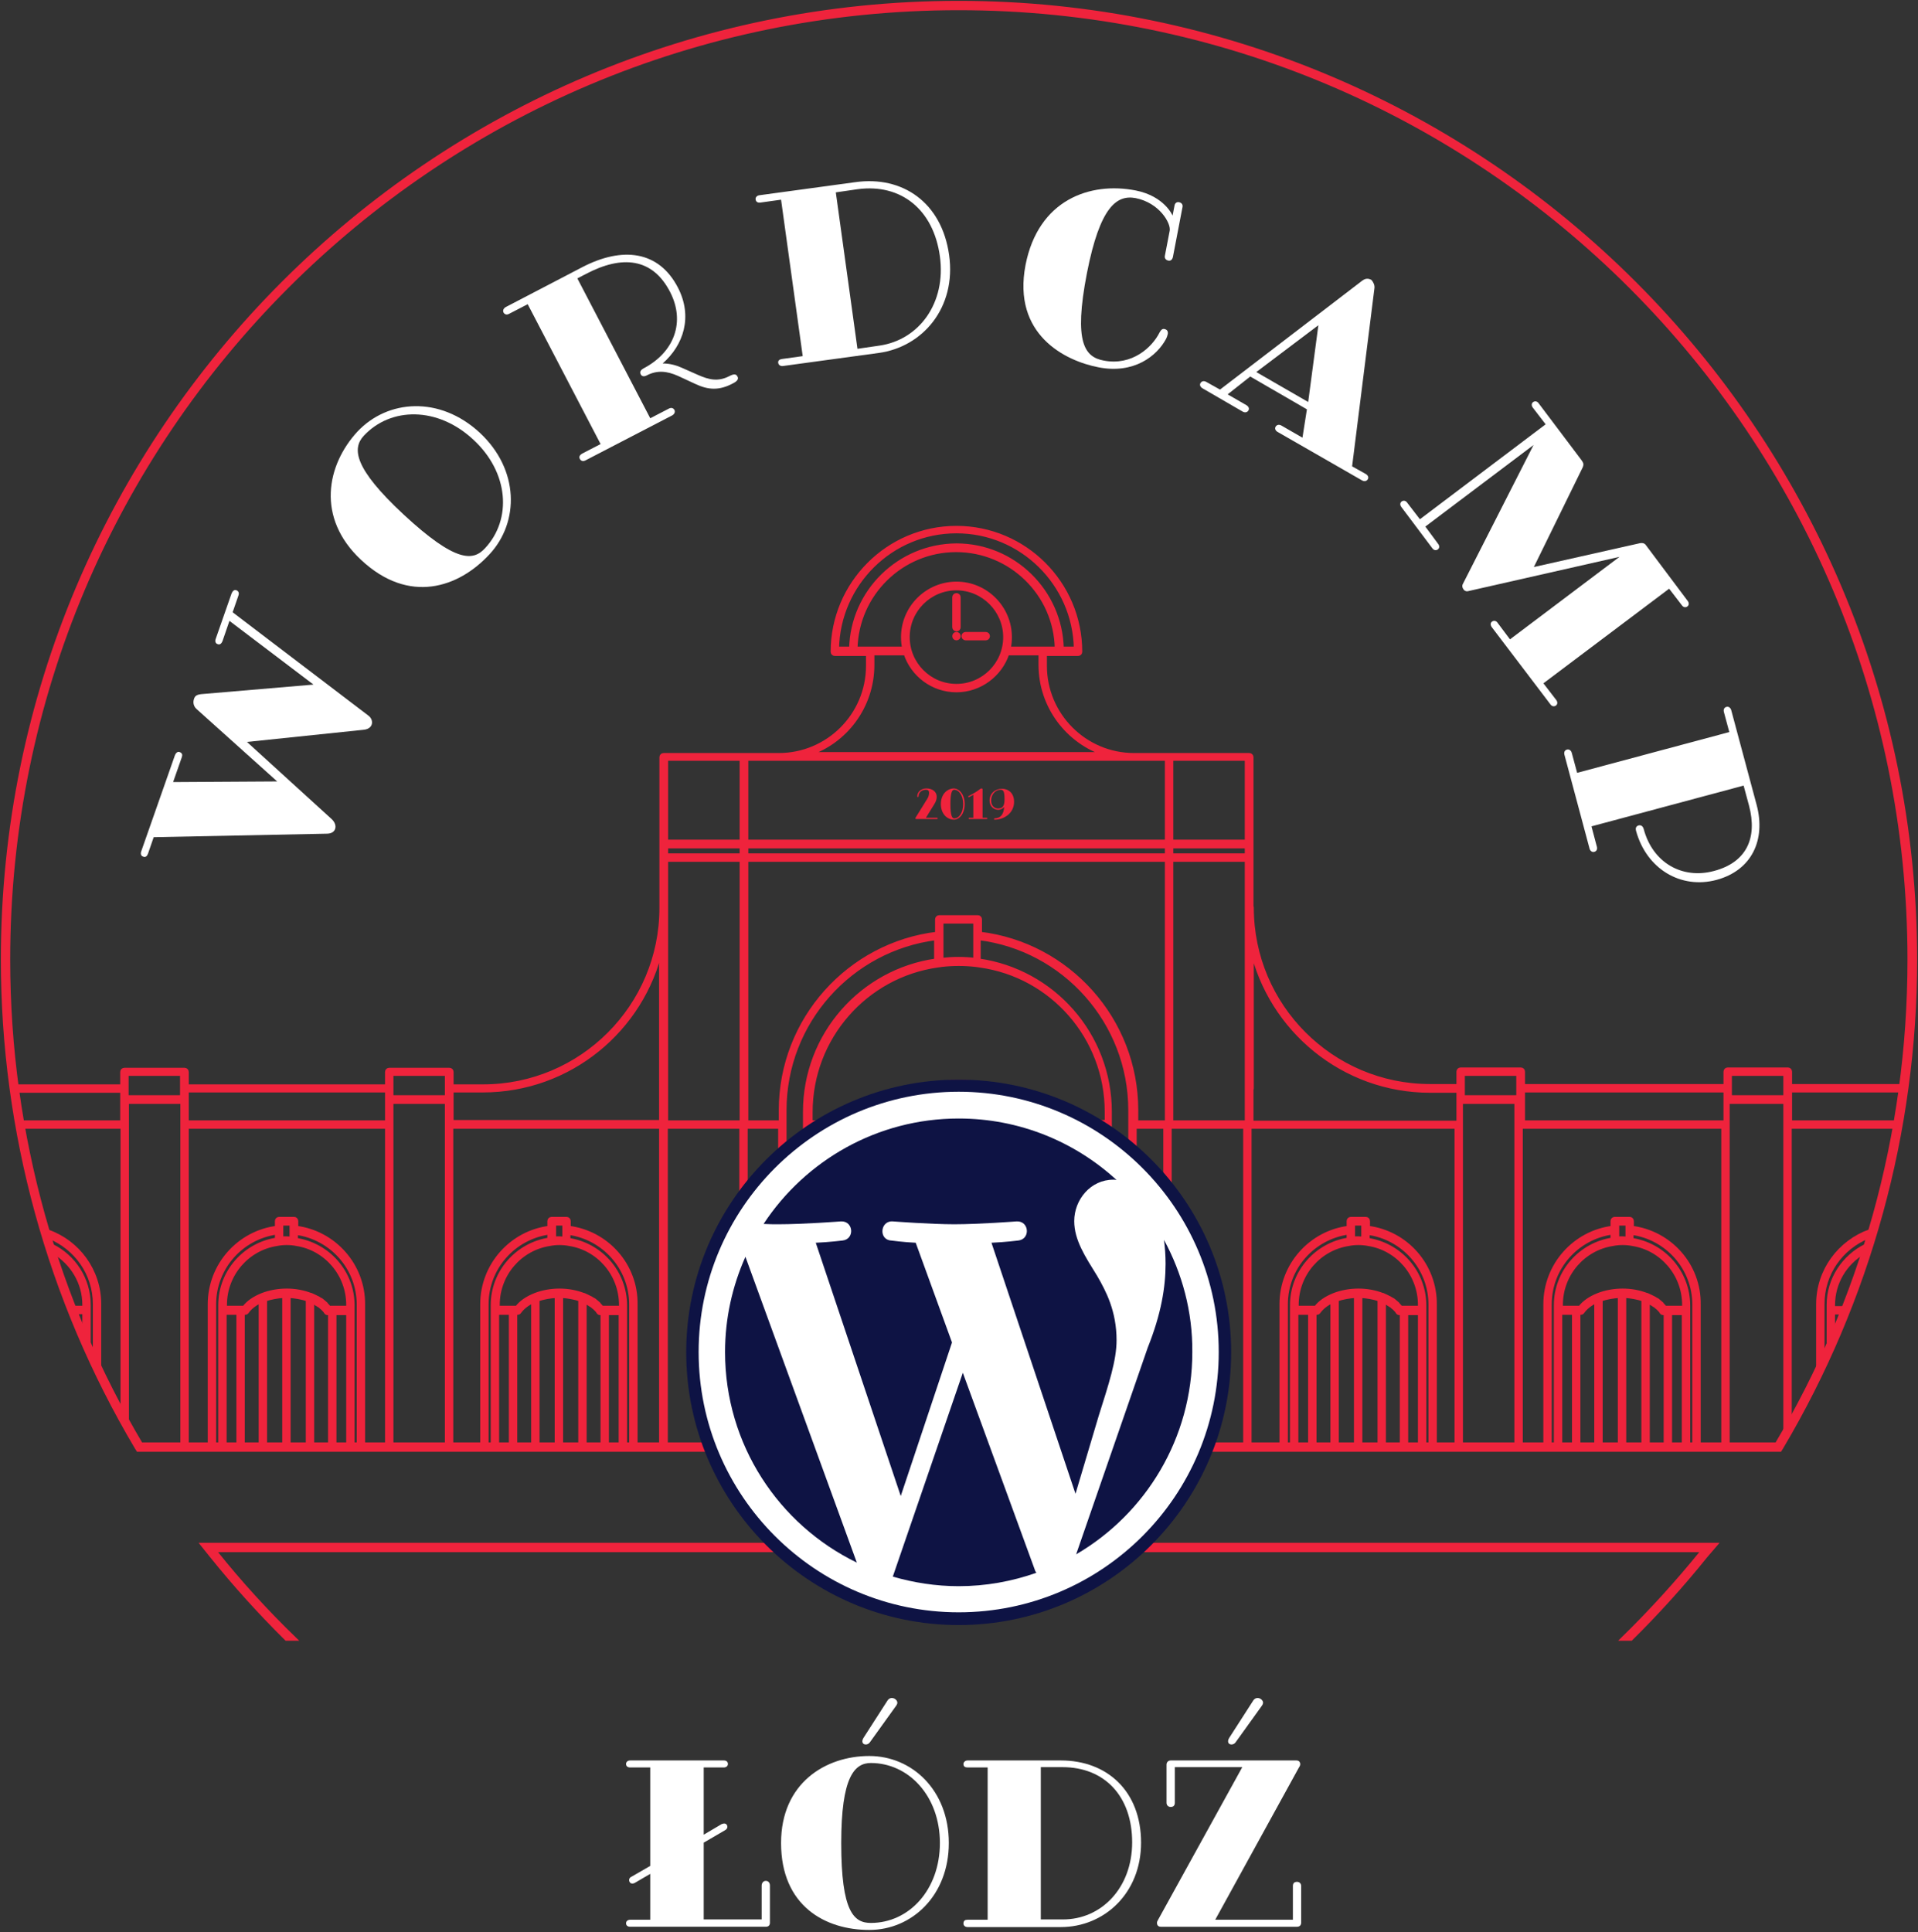<svg width="681" height="686" viewBox="0 0 681 686" fill="none" xmlns="http://www.w3.org/2000/svg">
<rect x="0" y="0" width="681" height="686" fill="#333333" stroke="none"/>
<path d="M579.416 435.889V433.514C579.416 433.061 579.077 432.722 578.625 432.722H573.313C572.861 432.722 572.522 433.061 572.522 433.514V435.889C559.073 437.586 548.676 449.122 548.676 463.034V512.914H550.258V463.034C550.258 450.027 559.977 439.282 572.522 437.586V440.074C561.221 441.771 552.405 451.498 552.405 463.374V465.296V513.027H553.988V466.088H558.847V513.027H560.429V466.088H561.221C561.447 466.088 561.786 465.975 561.899 465.749C562.916 464.278 564.611 462.921 566.758 461.903V513.027H568.341V461.338C570.375 460.659 572.748 460.207 575.122 460.094V513.027H576.704V460.094C579.077 460.207 581.45 460.659 583.485 461.338V513.027H585.067V462.016C585.18 462.016 585.18 462.016 585.18 462.129C585.632 462.356 586.084 462.582 586.536 462.808L586.649 462.921C587.101 463.147 587.44 463.487 587.892 463.713C588.005 463.826 588.005 463.826 588.118 463.939C588.457 464.165 588.796 464.505 589.022 464.731C589.362 465.07 589.701 465.409 589.927 465.862C590.04 466.088 590.379 466.201 590.605 466.201H591.396V513.14H592.978V466.201H597.838V513.14H599.42V465.409V463.487C599.42 451.724 590.718 441.884 579.303 440.187V437.699C591.848 439.395 601.567 450.14 601.567 463.147V513.027H603.149V463.147C603.376 449.122 592.865 437.586 579.416 435.889ZM574.217 437.359V435.776V434.419H577.834V435.776V437.359V439.735C577.269 439.735 576.591 439.622 576.026 439.622C575.461 439.622 574.782 439.622 574.217 439.735V437.359V437.359ZM597.951 463.261V464.278H591.17C590.944 463.939 590.605 463.6 590.266 463.261C590.153 463.147 590.153 463.034 590.04 462.921C589.814 462.695 589.475 462.469 589.249 462.243C589.023 462.016 588.796 461.903 588.57 461.677C588.344 461.564 588.118 461.338 587.779 461.225C587.44 460.998 587.101 460.772 586.762 460.659C586.536 460.546 586.31 460.433 586.084 460.32C585.632 460.094 585.293 459.98 584.841 459.754H584.728C582.129 458.736 579.19 458.171 576.139 458.171C573.087 458.171 570.036 458.736 567.436 459.754C564.611 460.885 562.464 462.356 560.995 464.278H554.214V463.261C554.214 452.289 562.238 443.241 572.635 441.657C573.765 441.431 574.895 441.318 576.139 441.318C577.269 441.318 578.512 441.431 579.642 441.657C589.927 443.241 597.951 452.289 597.951 463.261Z" fill="#EF233C" stroke="#EF233C" stroke-width="1.4"/>
<path d="M485.727 435.889V433.514C485.727 433.061 485.388 432.722 484.936 432.722H479.624C479.172 432.722 478.833 433.061 478.833 433.514V435.889C465.384 437.586 454.986 449.122 454.986 463.034V512.914H456.569V463.034C456.569 450.027 466.288 439.282 478.833 437.586V440.074C467.531 441.771 458.716 451.498 458.716 463.374V465.296V513.027H460.298V466.088H465.158V513.027H466.74V466.088H467.531C467.757 466.088 468.096 465.975 468.209 465.749C469.226 464.278 470.922 462.921 473.069 461.903V513.027H474.651V461.338C476.685 460.659 479.059 460.207 481.432 460.094V513.027H483.014V460.094C485.388 460.207 487.761 460.659 489.795 461.338V513.027H491.378V462.016C491.491 462.016 491.491 462.016 491.491 462.129C491.943 462.356 492.395 462.582 492.847 462.808L492.96 462.921C493.412 463.147 493.751 463.487 494.203 463.713C494.316 463.826 494.316 463.826 494.429 463.939C494.768 464.165 495.107 464.505 495.333 464.731C495.672 465.07 496.011 465.409 496.237 465.862C496.35 466.088 496.689 466.201 496.915 466.201H497.706V513.14H499.289V466.201H504.148V513.14H505.731V465.409V463.487C505.731 451.724 497.028 441.884 485.614 440.187V437.699C498.158 439.395 507.878 450.14 507.878 463.147V513.027H509.46V463.147C509.573 449.122 499.176 437.586 485.727 435.889ZM480.415 437.359V435.776V434.419H484.031V435.776V437.359V439.735C483.466 439.735 482.788 439.622 482.223 439.622C481.658 439.622 480.98 439.622 480.415 439.735V437.359V437.359ZM504.148 463.261V464.278H497.367C497.141 463.939 496.802 463.6 496.463 463.261C496.35 463.147 496.35 463.034 496.237 462.921C496.011 462.695 495.672 462.469 495.446 462.243C495.22 462.016 494.994 461.903 494.768 461.677C494.542 461.564 494.316 461.338 493.977 461.225C493.638 460.998 493.299 460.772 492.96 460.659C492.734 460.546 492.508 460.433 492.282 460.32C491.83 460.094 491.491 459.98 491.038 459.754H490.925C488.326 458.736 485.388 458.171 482.336 458.171C479.285 458.171 476.233 458.736 473.634 459.754C470.809 460.885 468.661 462.356 467.192 464.278H460.411V463.261C460.411 452.289 468.435 443.241 478.833 441.657C479.963 441.431 481.093 441.318 482.336 441.318C483.466 441.318 484.71 441.431 485.84 441.657C496.124 443.241 504.148 452.289 504.148 463.261Z" fill="#EF233C" stroke="#EF233C" stroke-width="1.4"/>
<path d="M645.531 463.034V485.089C646.096 483.958 646.661 482.714 647.113 481.583V462.921C647.113 452.063 653.781 442.901 663.275 439.056C663.501 438.377 663.614 437.698 663.84 437.133C653.216 440.978 645.531 451.045 645.531 463.034Z" fill="#EF233C" stroke="#EF233C" stroke-width="1.4"/>
<path d="M43.381 387.141V398.451H7.894C8.007 399.017 8.12 399.582 8.233 400.035H43.494V500.924C44.059 501.942 44.511 502.96 45.076 503.978V400.035V398.451V391.212H64.741V398.451V400.035V512.8H66.323V400.035H137.41V512.8H138.992V400.035V398.451V391.212H158.657V398.451V400.035V512.8H160.239V400.035H234.717V512.8H236.412V400.035H263.197V512.8H264.779V400.035H276.985V512.8H278.567V400.035V398.451V394.153C278.567 362.823 302.074 336.922 332.363 333.076V340.994C306.03 344.726 285.8 367.347 285.8 394.719V398.451V399.13V400.035V512.8H287.382V400.035H300.944V512.8H302.526V400.035V399.921H305.465C305.691 399.921 306.03 399.808 306.143 399.582C306.369 399.243 306.708 398.79 307.047 398.451C309.872 394.832 314.167 391.778 319.479 389.629V398.451V400.035V512.8H321.061V400.035V398.451V388.95C326.486 386.914 332.702 385.783 339.144 385.67V398.451V400.035V512.8H340.726V400.035V398.451V385.67C354.401 385.896 366.832 390.76 372.822 398.451C373.161 398.79 373.387 399.243 373.726 399.582C373.839 399.808 374.178 399.921 374.405 399.921H392.487V400.035V512.8H394.069V400.035V399.13V398.451V394.719C394.069 367.347 373.839 344.726 347.507 340.994V333.076C377.795 336.809 401.302 362.823 401.302 394.153V398.451V400.035V512.8H402.885V400.035H413.734V512.8H415.316V400.035H442.101V512.8H443.683V400.035H517.144V512.8H518.726V400.035V398.451V391.212H538.391V398.451V400.035V512.8H539.973V400.035H611.851V512.8H613.433V400.035V398.451V391.212H633.889V398.451V400.035V507.371C634.454 506.467 635.019 505.449 635.471 504.544V400.035H672.654C672.767 399.469 672.88 398.904 672.993 398.451H635.584V387.141H674.801C674.914 386.575 674.914 386.01 675.027 385.557H635.584V380.467C635.584 380.015 635.245 379.676 634.793 379.676H613.433C612.981 379.676 612.642 380.015 612.642 380.467V385.557H540.764V380.467C540.764 380.015 540.425 379.676 539.973 379.676H518.613C518.161 379.676 517.822 380.015 517.822 380.467V385.557H507.763C472.841 385.557 444.474 357.168 444.474 322.218C444.474 322.105 444.474 321.992 444.361 321.879V304.574V299.823V268.833C444.361 268.38 444.022 268.041 443.57 268.041H415.09H402.659C385.141 268.041 371.014 253.79 371.014 236.371V232.187H376.213H382.768C383.22 232.187 383.559 231.847 383.559 231.395C383.559 207.077 363.781 187.397 339.596 187.397C315.297 187.397 295.632 207.19 295.632 231.395C295.632 231.847 295.971 232.187 296.423 232.187H302.978H308.177V236.371C308.177 253.903 293.937 268.041 276.533 268.041H264.214H235.734H235.621C235.169 268.041 234.83 268.38 234.83 268.833V322.331C234.83 357.281 206.463 385.67 171.541 385.67H160.352V380.58C160.352 380.128 160.013 379.789 159.561 379.789H138.201C137.749 379.789 137.41 380.128 137.41 380.58V385.67H66.323V380.58C66.323 380.128 65.984 379.789 65.532 379.789H44.172C43.72 379.789 43.381 380.128 43.381 380.58V385.67H5.859C5.972 386.236 5.972 386.801 6.085 387.254H43.381V387.141ZM614.224 387.141V385.557V381.259H633.889V385.557V387.141V389.516H614.224V387.141ZM540.764 387.141H612.642V398.451H540.764V387.141ZM519.404 387.141V385.557V381.259H539.069V385.557V387.141V389.516H519.404V387.141ZM444.361 386.688C444.474 386.575 444.474 386.462 444.474 386.349V336.696C451.029 365.537 476.91 387.254 507.763 387.254H517.822V398.564H444.361V386.688ZM415.881 269.398H442.666V298.805H415.881V269.398ZM415.881 300.502H442.666V303.669H415.881V300.502ZM415.881 305.252H442.666V398.451H415.881V305.252ZM392.939 394.719V398.338H375.309C369.093 389.629 355.418 384.087 340.387 384.087C333.38 384.087 326.486 385.331 320.383 387.706C313.828 390.308 308.629 393.927 305.465 398.451H287.834V394.832C287.834 368.365 307.386 346.423 332.815 342.803C333.38 342.69 333.945 342.69 334.397 342.577C336.318 342.351 338.352 342.238 340.387 342.238C342.421 342.238 344.455 342.351 346.377 342.577C346.942 342.69 347.507 342.69 347.959 342.803C373.387 346.31 392.939 368.252 392.939 394.719ZM334.284 340.767V332.85V331.267V327.195H346.264V331.267V332.85V340.767C344.342 340.541 342.308 340.428 340.274 340.428C338.239 340.428 336.318 340.541 334.284 340.767ZM302.187 230.264H297.215C297.667 207.303 316.427 188.641 339.596 188.641C362.651 188.641 381.525 207.19 381.977 230.264H377.004C376.552 210.018 359.938 193.618 339.596 193.618C319.253 193.731 302.639 210.018 302.187 230.264ZM303.77 230.264C304.222 210.923 320.044 195.314 339.483 195.314C358.921 195.314 374.857 210.923 375.196 230.264H358.13C358.469 228.907 358.582 227.549 358.582 226.192C358.582 215.786 350.106 207.19 339.596 207.19C329.198 207.19 320.609 215.673 320.609 226.192C320.609 227.549 320.722 228.907 321.061 230.264H303.77ZM356.887 226.192C356.887 235.806 349.089 243.497 339.596 243.497C329.989 243.497 322.304 235.693 322.304 226.192C322.304 216.578 330.102 208.887 339.596 208.887C349.089 208.887 356.887 216.691 356.887 226.192ZM309.759 236.032V231.96H321.513C323.999 239.538 331.119 245.081 339.596 245.081C347.959 245.081 355.192 239.538 357.678 231.96H369.432V236.032C369.432 250.849 379.151 263.404 392.487 267.702H286.93C300.153 263.404 309.759 250.849 309.759 236.032ZM265.005 269.398H414.299V298.805H265.005V269.398ZM265.005 300.502H414.299V303.669H265.005V300.502ZM265.005 305.252H414.299V398.451H403.45V394.153C403.45 361.918 379.151 335.225 347.959 331.493V326.403C347.959 325.951 347.62 325.611 347.168 325.611H333.493C333.041 325.611 332.702 325.951 332.702 326.403V331.493C301.509 335.225 277.211 361.918 277.211 394.153V398.451H265.005V305.252V305.252ZM236.525 269.398H263.31V298.805H236.525V269.398ZM236.525 300.502H263.31V303.669H236.525V300.502ZM236.525 305.252H263.31V398.451H236.525V305.252ZM160.352 387.141H171.428C202.281 387.141 228.162 365.538 234.717 336.583V386.236V398.338H160.352V387.141ZM138.992 387.141V385.557V381.259H158.657V385.557V387.141V389.516H138.992V387.141ZM66.323 387.141H137.41V398.451H66.323V387.141ZM44.963 387.141V385.557V381.259H64.628V385.557V387.141V389.516H44.963V387.141Z" fill="#EF233C" stroke="#EF233C" stroke-width="1.4"/>
<path d="M649.26 463.26V465.183V476.833C649.825 475.589 650.39 474.458 650.842 473.214V465.975H653.78C654.006 465.409 654.233 464.844 654.459 464.391H650.842V463.373C650.842 455.343 655.137 448.444 661.579 444.598C661.805 443.806 662.031 443.128 662.37 442.336C654.685 446.182 649.26 454.099 649.26 463.26Z" fill="#EF233C" stroke="#EF233C" stroke-width="1.4"/>
<path d="M31.514 463.26C31.514 454.099 26.203 446.182 18.518 442.336C18.744 443.128 19.083 443.806 19.309 444.598C25.638 448.444 29.932 455.343 29.932 463.26V464.278H26.429C26.655 464.844 26.881 465.409 27.107 465.862H29.932V472.874C30.497 474.118 31.062 475.363 31.514 476.607V465.07V463.26Z" fill="#EF233C" stroke="#EF233C" stroke-width="1.4"/>
<path d="M17.049 437.246C17.275 437.925 17.388 438.603 17.614 439.169C26.994 443.014 33.662 452.176 33.662 462.921V481.357C34.227 482.488 34.679 483.732 35.244 484.863V462.921C35.244 451.158 27.672 440.979 17.049 437.246Z" fill="#EF233C" stroke="#EF233C" stroke-width="1.4"/>
<path d="M201.943 435.889V433.514C201.943 433.061 201.604 432.722 201.152 432.722H195.841C195.389 432.722 195.049 433.061 195.049 433.514V435.889C181.601 437.586 171.203 449.122 171.203 463.034V512.914H172.785V463.034C172.785 450.027 182.505 439.282 195.049 437.586V440.074C183.748 441.771 174.933 451.498 174.933 463.374V465.296V513.027H176.515V466.088H181.375V513.027H182.957V466.088H183.748C183.974 466.088 184.313 465.975 184.426 465.749C185.443 464.278 187.138 462.921 189.286 461.903V513.027H190.868V461.338C192.902 460.659 195.276 460.207 197.649 460.094V513.027H199.231V460.094C201.604 460.207 203.978 460.659 206.012 461.338V513.027H207.594V462.016C207.707 462.016 207.707 462.016 207.707 462.129C208.159 462.356 208.611 462.582 209.063 462.808L209.176 462.921C209.629 463.147 209.968 463.487 210.42 463.713C210.533 463.826 210.533 463.826 210.646 463.939C210.985 464.165 211.324 464.505 211.55 464.731C211.889 465.07 212.228 465.409 212.454 465.862C212.567 466.088 212.906 466.201 213.132 466.201H213.923V513.14H215.505V466.201H220.365V513.14H221.947V465.409V463.487C221.947 451.724 213.245 441.884 201.83 440.187V437.699C214.375 439.395 224.095 450.14 224.095 463.147V513.027H225.677V463.147C225.903 449.122 215.392 437.586 201.943 435.889ZM196.745 437.359V435.776V434.419H200.361V435.776V437.359V439.735C199.796 439.735 199.118 439.622 198.553 439.622C197.988 439.622 197.31 439.622 196.745 439.735V437.359ZM220.478 463.261V464.278H213.697C213.471 463.939 213.132 463.6 212.793 463.261C212.68 463.147 212.68 463.034 212.567 462.921C212.341 462.695 212.002 462.469 211.776 462.243C211.55 462.016 211.324 461.903 211.098 461.677C210.872 461.564 210.646 461.338 210.307 461.225C209.968 460.998 209.629 460.772 209.289 460.659C209.063 460.546 208.837 460.433 208.611 460.32C208.159 460.094 207.82 459.98 207.368 459.754H207.255C204.656 458.736 201.717 458.171 198.666 458.171C195.615 458.171 192.563 458.736 189.964 459.754C187.138 460.885 184.991 462.356 183.522 464.278H176.741V463.261C176.741 452.289 184.765 443.241 195.163 441.657C196.293 441.431 197.423 441.318 198.666 441.318C199.796 441.318 201.039 441.431 202.169 441.657C212.454 443.241 220.478 452.289 220.478 463.261Z" fill="#EF233C" stroke="#EF233C" stroke-width="1.4"/>
<path d="M105.201 435.889V433.514C105.201 433.061 104.862 432.722 104.41 432.722H99.098C98.646 432.722 98.307 433.061 98.307 433.514V435.889C84.858 437.586 74.461 449.122 74.461 463.034V512.914H76.043V463.034C76.043 450.027 85.763 439.282 98.307 437.586V440.074C87.006 441.771 78.191 451.498 78.191 463.374V465.296V513.027H79.773V466.088H84.632V513.027H86.215V466.088H87.006C87.232 466.088 87.571 465.975 87.684 465.749C88.701 464.278 90.396 462.921 92.543 461.903V513.027H94.126V461.338C96.16 460.659 98.533 460.207 100.907 460.094V513.027H102.489V460.094C104.862 460.207 107.236 460.659 109.27 461.338V513.027H110.852V462.016C110.965 462.016 110.965 462.016 110.965 462.129C111.417 462.356 111.869 462.582 112.321 462.808C112.321 462.808 112.434 462.808 112.434 462.921C112.886 463.147 113.225 463.487 113.677 463.713C113.791 463.826 113.791 463.826 113.904 463.939C114.243 464.165 114.582 464.505 114.808 464.731C115.147 465.07 115.486 465.409 115.712 465.862C115.825 466.088 116.164 466.201 116.39 466.201H117.181V513.14H118.763V466.201H123.623V513.14H125.205V465.409V463.487C125.205 451.724 116.503 441.884 105.088 440.187V437.699C117.633 439.395 127.352 450.14 127.352 463.147V513.027H128.935V463.147C129.048 449.122 118.537 437.586 105.201 435.889ZM99.889 437.359V435.776V434.419H103.506V435.776V437.359V439.735C102.941 439.735 102.263 439.622 101.698 439.622C101.133 439.622 100.455 439.622 99.889 439.735V437.359V437.359ZM123.623 463.261V464.278H116.842C116.616 463.939 116.277 463.6 115.938 463.261C115.825 463.147 115.825 463.034 115.712 462.921C115.486 462.695 115.147 462.469 114.921 462.243C114.695 462.016 114.469 461.903 114.243 461.677C114.017 461.564 113.791 461.338 113.451 461.225C113.112 460.998 112.773 460.772 112.434 460.659C112.208 460.546 111.982 460.433 111.756 460.32C111.304 460.094 110.965 459.98 110.513 459.754H110.4C107.801 458.736 104.862 458.171 101.811 458.171C98.759 458.171 95.708 458.736 93.109 459.754C90.283 460.885 88.136 462.356 86.667 464.278H79.886V463.261C79.886 452.289 87.91 443.241 98.307 441.657C99.438 441.431 100.568 441.318 101.811 441.318C103.054 441.318 104.184 441.431 105.314 441.657C115.599 443.241 123.623 452.289 123.623 463.261Z" fill="#EF233C" stroke="#EF233C" stroke-width="1.4"/>
<path d="M339.596 223.478C340.048 223.478 340.387 223.138 340.387 222.686V212.054C340.387 211.602 340.048 211.262 339.596 211.262C339.144 211.262 338.805 211.602 338.805 212.054V222.686C338.805 223.025 339.144 223.478 339.596 223.478Z" fill="#EF233C" stroke="#EF233C" stroke-width="1.4"/>
<path d="M349.993 225.061H342.873C342.421 225.061 342.082 225.4 342.082 225.853C342.082 226.305 342.421 226.645 342.873 226.645H349.993C350.445 226.645 350.784 226.305 350.784 225.853C350.784 225.4 350.445 225.061 349.993 225.061Z" fill="#EF233C" stroke="#EF233C" stroke-width="1.4"/>
<path d="M339.596 225.061C339.144 225.061 338.805 225.4 338.805 225.853C338.805 226.305 339.144 226.645 339.596 226.645C340.048 226.645 340.387 226.305 340.387 225.853C340.387 225.4 340.048 225.061 339.596 225.061Z" fill="#EF233C" stroke="#EF233C" stroke-width="1.4"/>
<path d="M609.025 548.429H603.939H77.058H71.973L75.137 552.387C83.5 562.793 92.428 572.633 101.696 581.795H104.521C94.576 572.181 85.195 561.888 76.606 551.143L75.928 550.352H604.843L604.165 551.143C595.463 561.888 586.082 572.181 576.25 581.795H579.075C588.456 572.52 597.271 562.793 605.634 552.387L609.025 548.429Z" fill="#EF233C" stroke="#EF233C" stroke-width="1.4"/>
<path d="M340.387 2.923C526.863 2.923 677.966 154.144 677.966 340.655C677.966 403.541 660.787 462.356 630.838 512.801H50.049C20.213 462.469 2.921 403.541 2.921 340.655C2.921 154.144 154.024 2.923 340.387 2.923ZM340.387 1C153.233 1 1 153.353 1 340.655C1 401.618 17.387 461.451 48.467 513.818L49.032 514.723H50.162H630.838H631.968L632.533 513.818C663.5 461.564 680 401.618 680 340.655C679.887 153.353 527.541 1 340.387 1Z" fill="#EF233C" stroke="#EF233C" stroke-width="1.4"/>
<path d="M329.199 283.651C329.651 282.972 329.877 282.181 329.877 281.502C329.877 280.71 329.538 280.371 328.747 280.371C327.278 280.371 326.148 281.389 326.148 282.633C326.148 282.746 326.035 282.972 325.922 282.972C325.696 282.972 325.696 282.859 325.696 282.633C325.696 281.049 327.165 279.918 328.973 279.918C331.007 279.918 332.59 281.049 332.59 282.859C332.59 283.877 332.251 284.669 331.686 285.574L328.747 290.324H332.703C332.816 290.324 332.929 290.324 332.929 290.55C332.929 290.663 332.816 290.777 332.703 290.777H325.244C325.131 290.777 325.018 290.663 325.018 290.55C325.018 290.437 325.018 290.437 325.131 290.211L329.199 283.651Z" fill="#EF233C"/>
<path d="M342.537 285.46C342.537 288.74 340.728 291.002 338.694 291.002C336.434 291.002 334.061 289.079 334.061 285.46C334.061 281.84 336.434 279.917 338.694 279.917C340.728 280.031 342.537 282.18 342.537 285.46ZM341.972 285.46C341.972 282.519 340.502 280.37 338.807 280.37C338.129 280.37 337.451 281.162 337.451 285.46C337.451 289.758 338.129 290.549 338.807 290.549C340.502 290.549 341.972 288.513 341.972 285.46Z" fill="#EF233C"/>
<path d="M347.961 280.144C348.074 280.031 348.3 279.917 348.526 279.917C348.752 279.917 348.865 280.031 348.865 280.257V290.323H350.334C350.447 290.323 350.56 290.436 350.56 290.549C350.56 290.662 350.447 290.776 350.334 290.776H344.118C344.005 290.776 343.892 290.662 343.892 290.549C343.892 290.436 344.005 290.323 344.118 290.323H345.588V282.18C345.022 282.519 344.457 282.745 344.118 282.971C344.005 282.971 343.892 282.971 343.779 282.971C343.666 282.858 343.779 282.745 343.892 282.632C345.022 282.066 346.831 281.049 347.961 280.144Z" fill="#EF233C"/>
<path d="M356.55 286.478C356.098 287.043 355.307 287.496 354.403 287.496C352.821 287.496 351.352 286.252 351.352 284.216C351.352 281.727 353.273 280.031 355.759 280.031C358.019 280.031 360.054 281.501 360.054 284.668C360.054 288.74 356.437 291.002 353.16 291.002C353.047 291.002 352.934 291.002 352.934 290.776C352.934 290.663 353.047 290.55 353.16 290.55C355.307 290.436 356.324 289.192 356.55 286.478ZM356.663 283.763C356.663 281.162 356.324 280.37 355.307 280.37C353.499 280.37 351.917 281.954 351.917 284.216C351.917 286.025 353.047 287.043 354.403 287.043C356.324 287.043 356.663 285.573 356.663 283.763Z" fill="#EF233C"/>
<path d="M340.389 575.574C393.131 575.574 435.888 532.785 435.888 480.001C435.888 427.217 393.131 384.427 340.389 384.427C287.647 384.427 244.891 427.217 244.891 480.001C244.891 532.785 287.647 575.574 340.389 575.574Z" fill="white"/>
<path d="M257.436 480.001C257.436 512.914 276.535 541.304 304.224 554.763L264.669 446.182C260.035 456.588 257.436 468.011 257.436 480.001Z" fill="#0E1344"/>
<path d="M396.444 475.816C396.444 465.523 392.715 458.398 389.55 452.969C385.369 446.182 381.413 440.301 381.413 433.515C381.413 425.937 387.177 418.811 395.314 418.811C395.653 418.811 395.992 418.811 396.444 418.924C381.639 405.351 361.974 397.095 340.388 397.095C311.456 397.095 285.914 412.025 271.109 434.532C273.031 434.646 274.839 434.646 276.421 434.646C285.123 434.646 298.572 433.628 298.572 433.628C303.093 433.401 303.545 439.962 299.137 440.414C299.137 440.414 294.617 440.98 289.644 441.206L319.819 531.124L338.015 476.608L325.131 441.206C320.61 440.98 316.429 440.414 316.429 440.414C311.908 440.188 312.473 433.288 316.994 433.628C316.994 433.628 330.669 434.646 338.806 434.646C347.508 434.646 360.957 433.628 360.957 433.628C365.478 433.401 365.93 439.962 361.522 440.414C361.522 440.414 357.002 440.98 352.029 441.206L381.865 530.333L390.115 502.622C393.732 491.198 396.444 482.941 396.444 475.816Z" fill="#0E1344"/>
<path d="M341.858 487.352L316.994 559.739C324.453 561.888 332.251 563.132 340.388 563.132C349.995 563.132 359.262 561.436 367.964 558.382C367.738 558.043 367.512 557.703 367.399 557.251L341.858 487.352Z" fill="#0E1344"/>
<path d="M413.284 440.188C413.623 442.789 413.849 445.617 413.849 448.67C413.849 457.04 412.267 466.541 407.52 478.417L382.092 551.822C406.729 537.458 423.343 510.652 423.343 480.001C423.456 465.636 419.726 452.064 413.284 440.188Z" fill="#0E1344"/>
<path d="M340.388 383.295C287.045 383.295 243.646 426.728 243.646 480.113C243.646 533.499 287.045 576.931 340.388 576.931C393.732 576.931 437.13 533.499 437.13 480.113C437.13 426.615 393.732 383.295 340.388 383.295ZM340.388 572.407C289.531 572.407 248.054 531.011 248.054 480C248.054 429.103 289.418 387.593 340.388 387.593C391.245 387.593 432.722 428.99 432.722 480C432.722 531.011 391.358 572.407 340.388 572.407Z" fill="#0E1344"/>
<path d="M69.827 251.754C68.81 250.849 68.471 249.605 68.81 248.361C69.149 247.117 69.714 246.664 71.409 246.438L111.304 243.045L81.468 220.424L78.981 227.663C78.642 228.454 78.077 229.02 77.286 228.681C76.495 228.454 76.269 227.663 76.608 226.758L82.259 210.584C82.598 209.792 83.276 209.226 83.954 209.566C84.745 209.905 84.971 210.584 84.632 211.489L82.598 217.37L130.743 254.016C131.873 254.808 132.325 256.165 131.986 257.183C131.647 258.314 130.517 258.993 128.935 259.106L87.684 263.404L117.859 290.888C118.989 292.019 119.328 293.264 118.989 294.281C118.65 295.299 117.633 295.978 116.051 295.978L54.57 297.222L52.536 303.104C52.197 304.009 51.632 304.461 50.84 304.122C50.049 303.895 49.823 303.104 50.162 302.199L62.142 268.041C62.481 267.249 63.159 266.684 63.837 267.023C64.741 267.362 64.854 268.041 64.515 268.946L61.464 277.655L98.42 277.429L69.827 251.754Z" fill="white"/>
<path d="M170.298 153.579C184.425 166.699 184.425 185.361 173.802 196.785C162.839 208.661 145.209 214.655 128.256 198.821C112.095 183.778 116.05 165.002 126.9 153.239C137.637 141.816 156.058 140.459 170.298 153.579ZM168.038 156.067C155.38 144.304 138.767 144.417 129.16 154.71C124.979 159.234 125.657 166.246 143.287 182.647C161.935 199.952 168.038 199.16 172.219 194.636C181.826 184.343 180.696 167.717 168.038 156.067Z" fill="white"/>
<path d="M207.934 163.419C207.142 163.872 206.351 163.759 205.899 162.967C205.447 162.175 205.899 161.496 206.69 161.044L213.245 157.651L187.365 107.998L180.81 111.391C180.019 111.843 179.228 111.73 178.775 110.938C178.436 110.26 178.775 109.468 179.567 109.016L206.69 94.878C221.043 87.413 233.927 88.996 240.708 102.116C246.02 112.409 242.742 122.475 235.283 129.035C237.657 129.035 239.917 129.601 241.951 130.506L247.828 133.107C251.671 134.804 254.948 135.595 258.904 133.559C260.599 132.655 261.39 132.768 261.842 133.673C262.294 134.464 261.955 135.256 260.147 136.161C255.4 138.649 251.558 138.536 246.811 136.274L240.708 133.446C236.866 131.75 233.362 131.297 229.52 133.333C228.841 133.673 227.937 133.786 227.485 132.881C227.033 131.976 227.598 131.297 228.389 130.845C239.465 125.077 243.421 114.219 237.883 103.587C231.667 91.597 220.93 90.466 208.047 97.253L204.995 98.836L230.876 148.489L237.431 145.096C238.222 144.644 239.013 144.757 239.465 145.549C239.804 146.227 239.465 147.019 238.674 147.471L207.934 163.419Z" fill="white"/>
<path d="M277.662 127.451L285.008 126.433L277.323 70.899L269.977 71.917C269.073 72.03 268.395 71.691 268.282 70.786C268.169 70.107 268.734 69.428 269.638 69.315L303.656 64.678C320.495 62.303 334.396 71.917 336.996 90.579C339.595 109.241 327.615 123.153 312.019 125.302L278.001 129.94C277.097 130.053 276.419 129.6 276.306 128.809C276.193 128.017 276.758 127.565 277.662 127.451ZM333.718 91.032C331.458 74.405 319.93 65.13 304.56 67.166L296.762 68.297L304.447 123.832L312.245 122.701C326.372 120.665 335.979 107.545 333.718 91.032Z" fill="white"/>
<path d="M364.121 94.086C368.642 70.899 387.063 64.453 403.225 67.619C413.509 69.655 416.335 76.555 416.335 76.555L417.013 73.048C417.126 72.144 417.804 71.578 418.708 71.804C419.612 72.031 420.064 72.709 419.838 73.614L416.448 91.258C416.222 92.163 415.657 92.729 414.752 92.502C413.848 92.276 413.396 91.598 413.622 90.693L415.318 81.871C415.77 79.269 411.701 72.031 403.225 70.334C396.557 69.09 390.567 73.275 385.933 96.914C381.074 121.91 385.255 126.773 391.923 128.018C401.982 129.94 409.102 123.267 411.701 118.064C412.153 117.273 412.605 116.594 413.509 116.82C414.413 117.046 414.752 117.612 414.639 118.517C414.526 119.082 414.3 119.761 414.074 120.213C410.797 126.434 402.547 132.881 390.002 130.393C378.248 128.131 359.375 118.856 364.121 94.086Z" fill="white"/>
<path d="M487.987 102.455L480.076 165.567L484.936 168.282C485.727 168.734 486.066 169.526 485.614 170.205C485.162 170.883 484.371 170.997 483.58 170.544L453.63 153.352C452.839 152.9 452.5 152.108 452.952 151.429C453.404 150.751 454.196 150.638 454.987 151.09L462.446 155.388L464.028 145.322L443.911 133.672L435.887 140.006L442.555 143.851C443.346 144.304 443.685 145.095 443.233 145.774C442.781 146.453 441.99 146.566 441.199 146.113L426.959 137.857C426.168 137.404 425.829 136.613 426.281 135.934C426.733 135.255 427.524 135.142 428.315 135.595L433.175 138.309L483.693 99.627C484.936 98.722 485.953 98.835 486.97 99.401C487.535 100.08 488.213 101.211 487.987 102.455ZM446.058 132.088L464.48 142.72L468.097 115.462L446.058 132.088Z" fill="white"/>
<path d="M529.804 220.65C530.482 220.198 531.273 220.424 531.725 221.103L536.133 226.984L575.01 197.69L521.102 209.905C520.537 210.018 519.858 209.679 519.632 209.227C519.293 208.774 519.067 208.209 519.293 207.53L544.496 157.99L506.07 186.945L510.591 193.052C511.156 193.731 511.156 194.636 510.478 195.088C509.8 195.541 509.009 195.315 508.557 194.636L497.594 180.045C497.029 179.367 497.029 178.462 497.707 178.01C498.385 177.557 499.176 177.783 499.629 178.462L504.149 184.343L548.791 150.638L544.27 144.757C543.705 144.078 543.705 143.173 544.383 142.721C545.061 142.268 545.852 142.495 546.304 143.173L561.561 163.419C562.239 164.324 562.352 164.889 562.013 165.794L544.609 201.309L582.356 192.826C583.147 192.713 583.825 192.826 584.277 193.392L599.196 213.298C599.761 213.977 599.761 214.882 599.083 215.334C598.405 215.787 597.613 215.56 597.161 214.882L592.641 209L547.999 242.593L552.52 248.474C553.085 249.153 553.085 250.057 552.407 250.51C551.729 250.962 550.938 250.736 550.486 250.057L529.691 222.686C529.126 221.894 529.126 221.103 529.804 220.65Z" fill="white"/>
<path d="M581.79 293.037C582.807 292.811 583.372 293.49 583.598 294.282C586.763 306.271 597.273 312.265 608.575 309.212C620.103 306.158 624.058 297.562 621.007 286.025L619.086 278.899L565.064 293.377L566.985 300.616C567.211 301.52 566.872 302.199 566.081 302.425C565.29 302.651 564.612 302.086 564.386 301.294L555.457 267.928C555.231 267.023 555.57 266.345 556.362 266.118C557.153 265.892 557.831 266.458 558.057 267.25L559.978 274.375L614 259.898L612.079 252.772C611.853 251.867 612.192 251.189 612.983 250.962C613.774 250.736 614.452 251.302 614.678 252.093L623.719 285.799C626.997 298.127 622.024 308.985 609.479 312.378C596.821 315.772 584.616 308.533 580.886 294.96C580.66 294.169 580.773 293.377 581.79 293.037Z" fill="white"/>
<path d="M249.861 627.489V651.354L256.19 647.622C256.981 647.282 257.772 647.282 258.111 647.961C258.45 648.639 258.224 649.318 257.433 649.77L249.861 654.182V681.44H270.43V669.451C270.43 668.546 270.995 667.754 271.899 667.754C272.803 667.754 273.368 668.433 273.368 669.451V682.571C273.368 683.476 272.916 684.041 271.899 684.041H223.754C222.85 684.041 222.285 683.589 222.285 682.797C222.285 682.005 222.963 681.553 223.754 681.553H230.874V665.266L225.45 668.433C224.658 668.885 223.867 668.772 223.528 668.094C223.189 667.415 223.415 666.623 224.206 666.284L230.874 662.438V627.489H223.754C222.85 627.489 222.285 627.036 222.285 626.245C222.285 625.453 222.963 625 223.754 625H256.981C257.885 625 258.45 625.453 258.45 626.245C258.45 627.036 257.772 627.489 256.981 627.489H249.861Z" fill="white"/>
<path d="M336.884 654.295C336.884 672.957 323.774 685.173 308.63 685.173C293.033 685.173 277.324 676.69 277.324 654.295C277.324 632.918 293.26 623.417 308.63 623.417C323.887 623.417 336.884 635.632 336.884 654.295ZM333.719 654.295C333.719 637.668 322.644 625.905 309.195 625.905C303.318 625.905 298.684 630.995 298.684 654.295C298.684 678.839 303.205 682.684 309.195 682.684C322.757 682.684 333.719 670.921 333.719 654.295ZM315.185 603.624C315.863 602.719 316.88 602.606 317.784 603.171C318.688 603.85 318.914 604.642 318.123 605.66L308.856 618.554C308.291 619.345 307.387 619.458 306.821 619.232C306.143 618.893 305.917 618.101 306.595 616.97L315.185 603.624Z" fill="white"/>
<path d="M343.551 681.553H350.671V627.489H343.551C342.647 627.489 342.082 627.149 342.082 626.245C342.082 625.566 342.76 625 343.551 625H376.665C393.165 625 405.145 635.972 405.145 654.182C405.145 672.278 391.922 684.154 376.665 684.154H343.551C342.647 684.154 342.082 683.589 342.082 682.91C342.082 681.892 342.647 681.553 343.551 681.553ZM401.981 654.069C401.981 637.781 392.261 627.376 377.23 627.376H369.545V681.44H377.23C391.018 681.553 401.981 670.243 401.981 654.069Z" fill="white"/>
<path d="M461.2 627.489L431.477 681.553H459.053V669.564C459.053 668.659 459.505 668.094 460.522 668.094C461.426 668.094 461.991 668.772 461.991 669.564V682.571C461.991 683.476 461.426 684.042 460.522 684.042H412.151C411.36 684.042 410.795 683.589 410.795 682.684C410.795 682.345 410.908 682.006 411.134 681.666L441.083 627.376H417.124V640.044C417.124 640.948 416.672 641.514 415.655 641.514C414.75 641.514 414.185 640.835 414.185 640.044V626.471C414.185 625.566 414.863 625.001 415.655 625.001H460.296C461.087 625.001 461.652 625.453 461.652 626.358C461.652 626.584 461.539 627.037 461.2 627.489ZM445.039 603.624C445.717 602.719 446.734 602.606 447.638 603.171C448.542 603.85 448.768 604.642 447.977 605.66L438.71 618.554C438.145 619.345 437.241 619.458 436.676 619.232C435.998 618.893 435.771 618.101 436.45 616.97L445.039 603.624Z" fill="white"/>
</svg>
